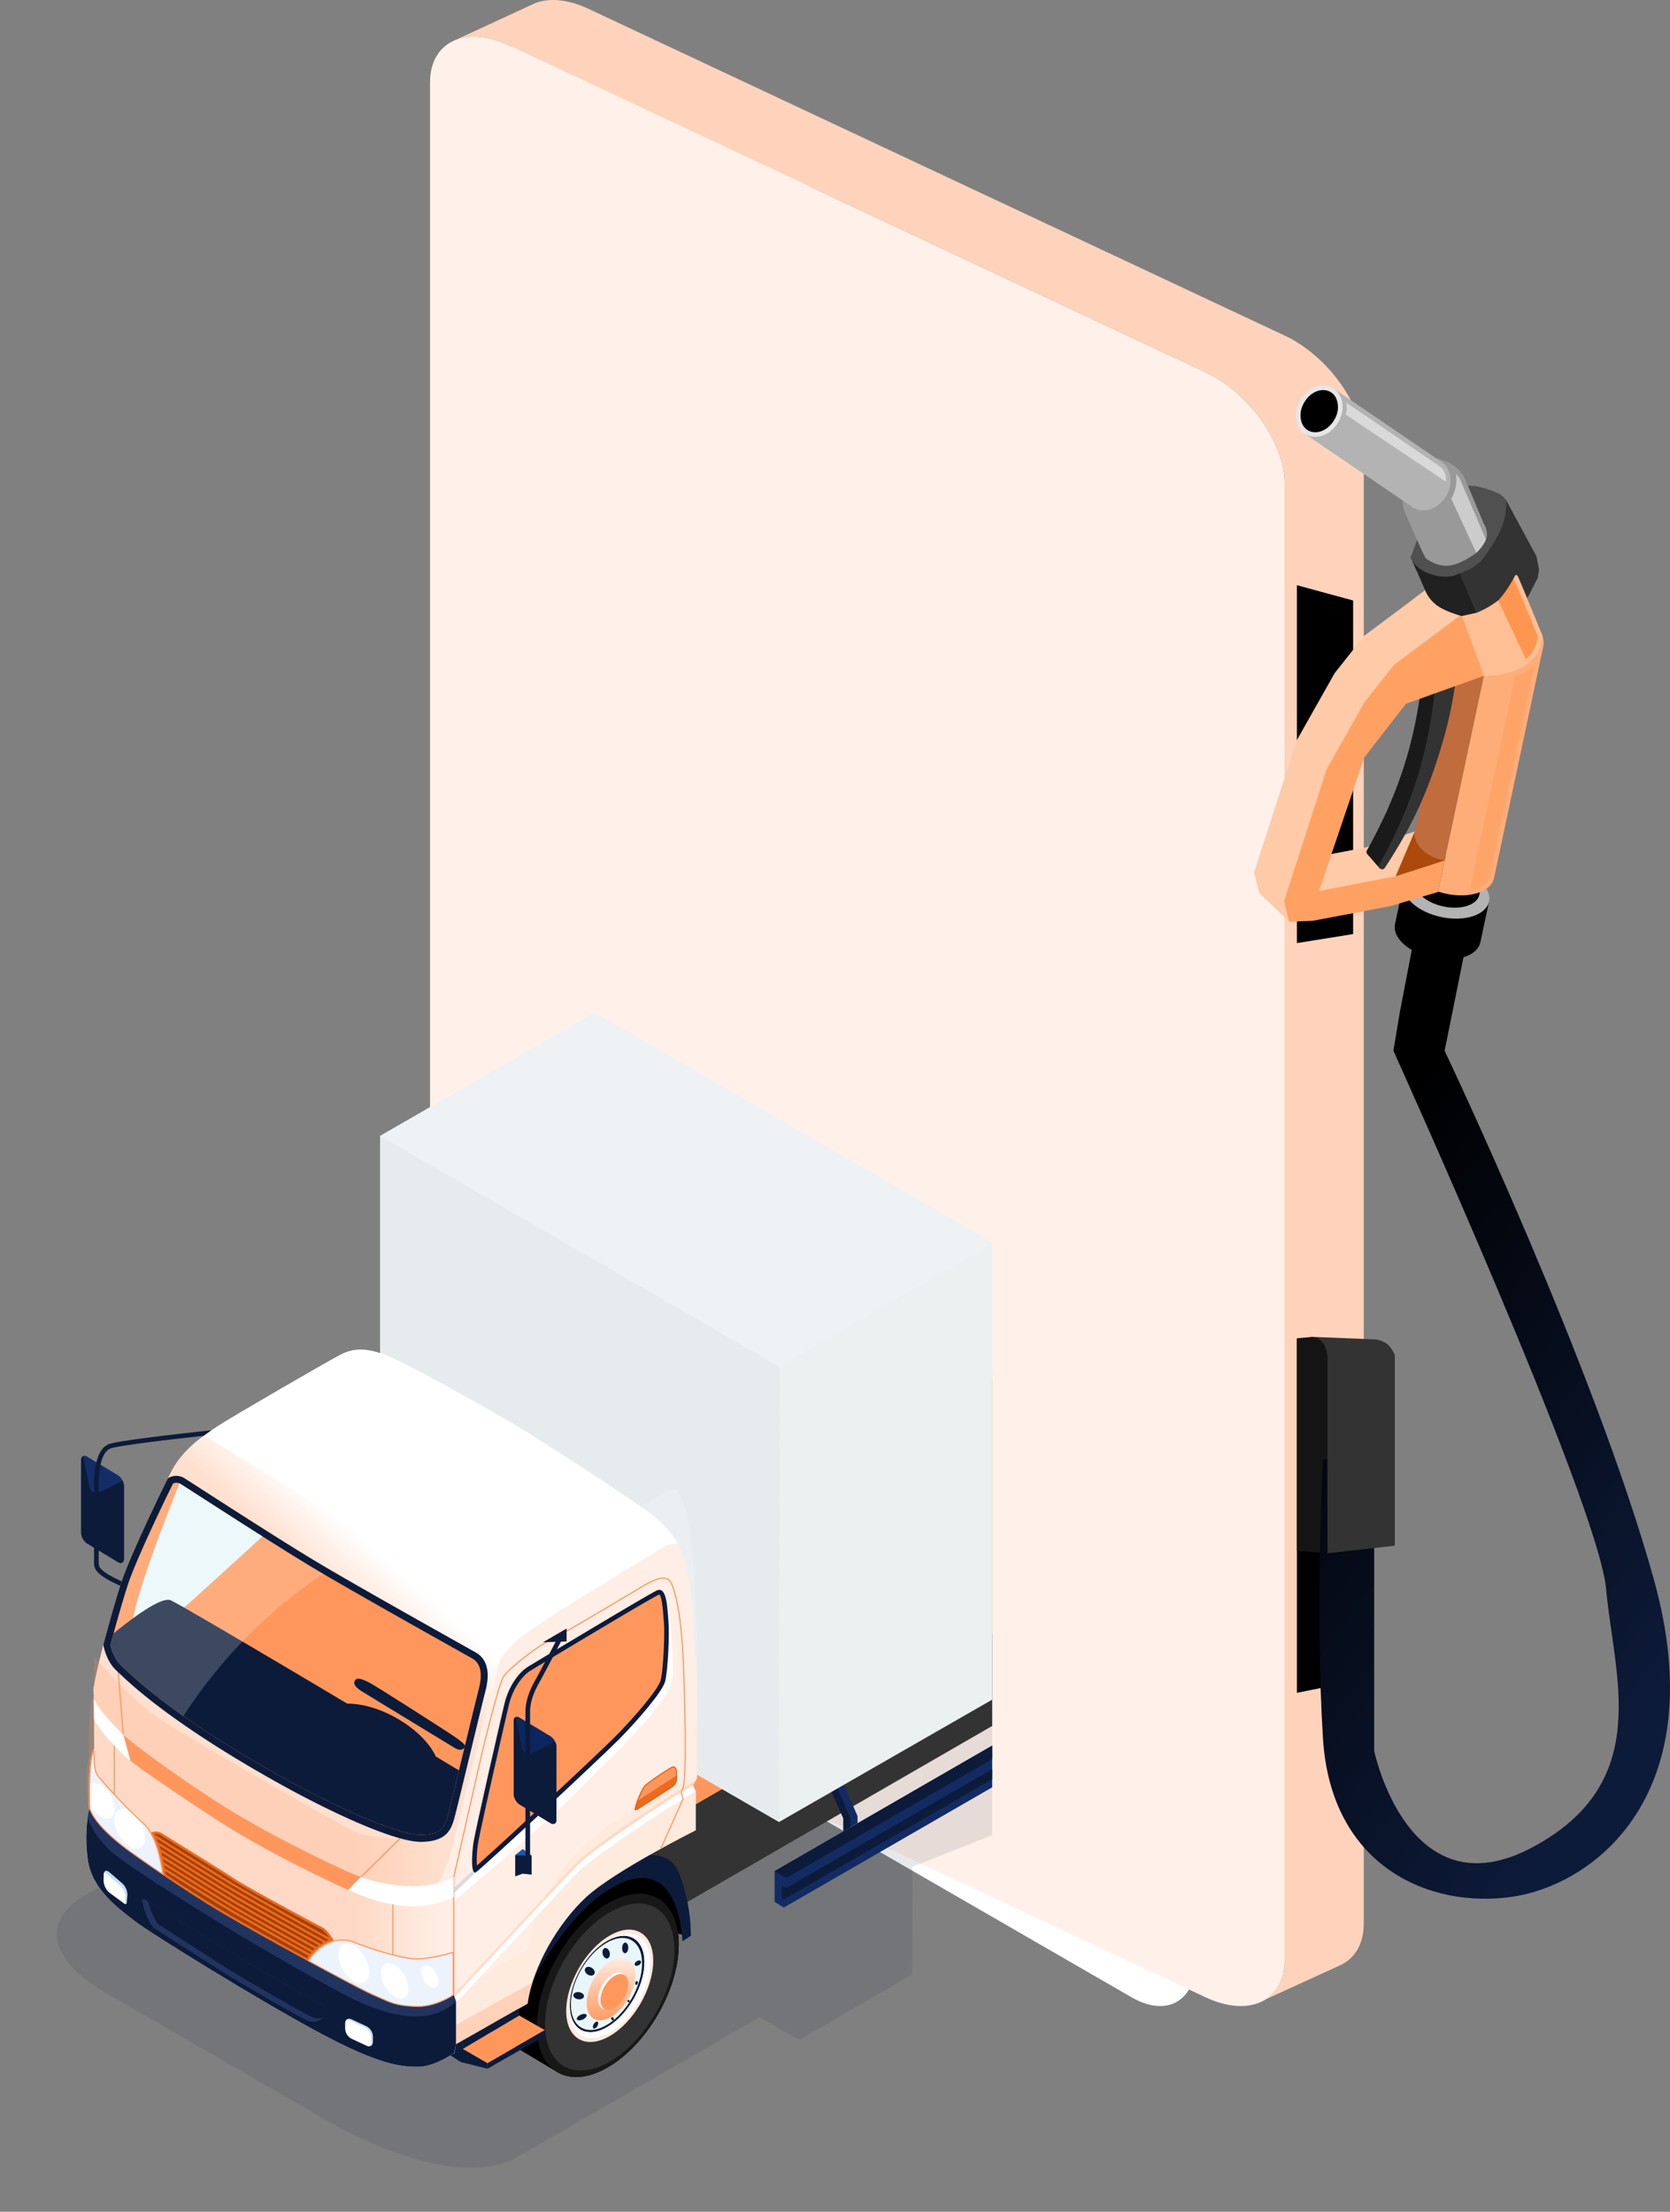 <svg xmlns="http://www.w3.org/2000/svg" xmlns:xlink="http://www.w3.org/1999/xlink" width="961.248" height="1272.942" viewBox="0 0 961.248 1272.942">
  <rect x="0" y="0" width="961.248" height="1272.942" fill="#808080" stroke="none"/>
  <defs>
    <clipPath id="clip-path">
      <path id="Path_56631" data-name="Path 56631" d="M2082.6,807.958,1741.16,879.526v619.215h571.1V940.555Z" transform="translate(-1741.16 -807.958)" fill="none"/>
    </clipPath>
    <linearGradient id="linear-gradient" x1="18.724" y1="0.792" x2="19.123" y2="0.03" gradientUnits="objectBoundingBox">
      <stop offset="0" stop-color="#fff"/>
      <stop offset="1" stop-color="#438be3"/>
    </linearGradient>
    <linearGradient id="linear-gradient-2" x1="0.898" y1="-0.16" x2="0.096" y2="1.17" xlink:href="#linear-gradient"/>
    <linearGradient id="linear-gradient-3" x1="31.126" y1="0.05" x2="31.111" y2="1.432" xlink:href="#linear-gradient"/>
    <linearGradient id="linear-gradient-4" x1="54.13" y1="0.082" x2="53.729" y2="1.661" xlink:href="#linear-gradient"/>
    <linearGradient id="linear-gradient-5" x1="18.721" y1="0.792" x2="19.119" y2="0.03" xlink:href="#linear-gradient"/>
    <linearGradient id="linear-gradient-6" x1="21.54" y1="0.004" x2="21.244" y2="1.193" gradientUnits="objectBoundingBox">
      <stop offset="0" stop-color="#fff"/>
      <stop offset="1" stop-color="#e9f6f9"/>
    </linearGradient>
    <linearGradient id="linear-gradient-7" x1="31.127" y1="0.05" x2="31.112" y2="1.432" gradientUnits="objectBoundingBox">
      <stop offset="0" stop-color="#fff"/>
      <stop offset="1" stop-color="#ff975d"/>
    </linearGradient>
    <linearGradient id="linear-gradient-8" x1="54.11" y1="0.082" x2="53.709" y2="1.661" xlink:href="#linear-gradient-7"/>
    <linearGradient id="linear-gradient-9" x1="0.58" y1="0.5" x2="0.443" y2="0.5" xlink:href="#linear-gradient-7"/>
    <linearGradient id="linear-gradient-10" x1="0.694" y1="0.284" x2="0.605" y2="0.389" xlink:href="#linear-gradient-7"/>
    <linearGradient id="linear-gradient-11" x1="0.096" y1="0.257" x2="0.5" y2="1" gradientUnits="objectBoundingBox">
      <stop offset="0"/>
      <stop offset="1" stop-color="#0d1b3a"/>
    </linearGradient>
  </defs>
  <g id="program_card" transform="translate(-3320.183 -506)">
    <path id="Path_56358" data-name="Path 56358" d="M2231.446,210.687c0-23.47,16.633-33.071,36.957-21.338l325.943,188.177c20.329,11.733,36.952,40.542,36.952,64.005l-.018,849.913c0,23.46-16.613,33.06-36.943,21.317L2268.4,1124.6c-20.335-11.734-36.96-40.538-36.96-64.013Z" transform="translate(1377.201 342.765)" fill="#fff"/>
    <path id="Path_56359" data-name="Path 56359" d="M2231.446,210.687c0-23.47,20.46-33.071,45.463-21.338l400.98,188.177c25.008,11.733,45.455,40.542,45.455,64.005l-.018,849.913c0,23.46-20.44,33.06-45.448,21.317L2276.909,1124.6c-25.014-11.734-45.466-40.538-45.466-64.013Z" transform="translate(1336.261 342.765)" fill="#fff1e9" style="mix-blend-mode: multiply;isolation: isolate"/>
    <path id="Path_56360" data-name="Path 56360" d="M2725.968,1281.771l.017-849.913c0-23.464-20.447-52.273-45.453-64.006L2279.547,179.676c-12.088-5.67-23.064-6.317-31.231-2.867v-.047l46.418-21.459c8.06-3.039,18.724-2.2,30.375,3.257l400.986,188.172c24.994,11.744,45.446,40.549,45.446,64.013l-.006,849.905c0,11.911-5.274,20.249-13.729,24.045l-42.7,19.538C2721.867,1299.948,2725.968,1292.258,2725.968,1281.771Z" transform="translate(1333.622 352.441)" fill="#ffd3bb"/>
    <g id="Group_9131" data-name="Group 9131" transform="translate(3320.183 1088.159)">
      <g id="Group_9130" data-name="Group 9130" clip-path="url(#clip-path)">
        <g id="Group_9129" data-name="Group 9129" transform="translate(32.647 -162.308)">
          <path id="Path_56497" data-name="Path 56497" d="M1814.11,1458.574l541.351-312.549,277.533,160.222-342.962,136.078-.148,62.024-65.127,37.6-22.687-13.1-141.547,81.732c-29.357,14.02-75.368-4.151-106.14-21.391l-129.439-74.746C1791.61,1494.429,1789.409,1472.84,1814.11,1458.574Z" transform="translate(-1797.489 -787.784)" fill="#0d1b3a" opacity="0.1" style="mix-blend-mode: multiply;isolation: isolate"/>
          <path id="Path_56498" data-name="Path 56498" d="M2804.306,1249.96l-438.9,253.391v-53.424l438.9-253.385Z" transform="translate(-2036.259 -809.024)" fill="#333"/>
          <path id="Path_56499" data-name="Path 56499" d="M2603.028,1060.955l-438.911,253.4,116.657,78.572,438.906-253.385Z" transform="translate(-1951.634 -752.018)" fill="#ff975d"/>
          <path id="Path_56500" data-name="Path 56500" d="M3045.293,1339.083l-3.09,8.622-43.555-24.935,8-16.957,26.57,10.748Z" transform="translate(-2302.495 -854.965)" fill="#00267e"/>
          <g id="Group_9114" data-name="Group 9114" transform="translate(618.492 449.266)">
            <path id="Path_56501" data-name="Path 56501" d="M2967.307,1325.466l-33-19.729c-7.385-4.2-17.553-3.555-28.783,2.919-22.561,13.024-40.871,44.721-40.871,70.776,0,13.114,4.639,22.3,12.121,26.538l32.992,19.708c7.389,4.188,17.549,3.533,28.756-2.942,22.572-13.018,40.867-44.705,40.867-70.764C2979.389,1338.89,2974.771,1329.708,2967.307,1325.466Z" transform="translate(-2864.652 -1303.082)" fill="#00267e"/>
            <path id="Path_56502" data-name="Path 56502" d="M3003.328,1366.278c0,26.059-18.287,57.744-40.859,70.763-11.211,6.475-21.369,7.131-28.758,2.943-7.48-4.221-12.1-13.414-12.1-26.532,0-26.055,18.295-57.732,40.859-70.762,11.23-6.484,21.4-7.129,28.785-2.92C2998.717,1344.013,3003.328,1353.195,3003.328,1366.278Z" transform="translate(-2888.601 -1317.387)" fill="#003f97"/>
            <path id="Path_56503" data-name="Path 56503" d="M3004.267,1373.393c0,23.738-16.67,52.614-37.227,64.493-20.561,11.863-37.242,2.244-37.242-21.5s16.67-52.608,37.242-64.485C2987.6,1340.024,3004.267,1349.648,3004.267,1373.393Z" transform="translate(-2892.041 -1321.468)" fill="#00267e"/>
            <path id="Path_56504" data-name="Path 56504" d="M3000.916,1390.689c0,15.972-11.211,35.375-25.018,43.352-13.838,7.988-25.035,1.513-25.035-14.453s11.2-35.363,25.035-43.346C2989.705,1368.263,3000.916,1374.734,3000.916,1390.689Z" transform="translate(-2900.9 -1332.404)" fill="#fff"/>
            <path id="Path_56505" data-name="Path 56505" d="M3000.916,1390.689c0,15.972-11.211,35.375-25.018,43.352-13.838,7.988-25.035,1.513-25.035-14.453s11.2-35.363,25.035-43.346C2989.705,1368.263,3000.916,1374.734,3000.916,1390.689Z" transform="translate(-2900.9 -1332.404)" fill="#438be3" opacity="0.2" style="mix-blend-mode: multiply;isolation: isolate"/>
            <path id="Path_56506" data-name="Path 56506" d="M2997.344,1394.243c0,13.7-9.627,30.363-21.492,37.222s-21.48,1.284-21.48-12.417,9.613-30.359,21.48-37.212S2997.344,1380.535,2997.344,1394.243Z" transform="translate(-2902.372 -1334.96)" fill="#003f97"/>
            <path id="Path_56507" data-name="Path 56507" d="M2977.12,1379.762a35.324,35.324,0,0,0-3.578,2.4c.686-.469,1.357-.906,2.055-1.306,11.867-6.842,21.492-1.3,21.492,12.408s-9.625,30.362-21.492,37.221-21.479,1.286-21.479-12.415a33.749,33.749,0,0,1,.4-5.025,37.677,37.677,0,0,0-.758,7.156c0,14.883,10.445,20.922,23.355,13.488,12.891-7.45,23.34-25.563,23.34-40.447C3000.46,1378.34,2990,1372.323,2977.12,1379.762Z" transform="translate(-2902.118 -1333.98)" fill="url(#linear-gradient)"/>
            <path id="Path_56508" data-name="Path 56508" d="M2996.446,1395.733c0,13.073-9.172,28.974-20.5,35.513s-20.508,1.237-20.508-11.847c0-13.068,9.176-28.969,20.508-35.507S2996.446,1382.656,2996.446,1395.733Z" transform="translate(-2902.822 -1335.882)" fill="url(#linear-gradient-2)"/>
            <path id="Path_56509" data-name="Path 56509" d="M2999.153,1410.492c0,8.926-6.27,19.786-14,24.263-7.734,4.455-14.006.842-14.006-8.094s6.271-19.788,14.006-24.253S2999.153,1401.559,2999.153,1410.492Z" transform="translate(-2909.427 -1344.038)" fill="url(#linear-gradient-3)"/>
            <g id="Group_9113" data-name="Group 9113" transform="translate(54.06 47.844)">
              <path id="Path_56510" data-name="Path 56510" d="M2990.961,1393.55c.387,1.652-.191,3.2-1.3,3.463s-2.32-.862-2.715-2.51.178-3.2,1.291-3.469C2989.346,1390.784,2990.566,1391.9,2990.961,1393.55Z" transform="translate(-2970.075 -1387.889)" fill="#003f97"/>
              <path id="Path_56511" data-name="Path 56511" d="M2961.271,1434.851c1.68.247,2.906,1.344,2.752,2.475s-1.648,1.844-3.328,1.609-2.91-1.334-2.752-2.468S2959.592,1434.623,2961.271,1434.851Z" transform="translate(-2957.93 -1406.309)" fill="#003f97"/>
              <path id="Path_56512" data-name="Path 56512" d="M2963.533,1456.974c1.537-.727,3.063-.7,3.406.052.34.734-.617,1.918-2.156,2.638s-3.057.694-3.408-.053S2962,1457.686,2963.533,1456.974Z" transform="translate(-2959.348 -1415.404)" fill="#003f97"/>
              <path id="Path_56513" data-name="Path 56513" d="M2977.831,1465.5c.637-1.06,1.6-1.641,2.172-1.312s.5,1.477-.135,2.543-1.6,1.652-2.166,1.314S2977.192,1466.575,2977.831,1465.5Z" transform="translate(-2966.08 -1418.624)" fill="#003f97"/>
              <path id="Path_56514" data-name="Path 56514" d="M2973.42,1410.358c1.42.938,1.988,2.542,1.3,3.581s-2.393,1.115-3.795.17c-1.418-.937-2-2.54-1.3-3.58S2972.008,1409.416,2973.42,1410.358Z" transform="translate(-2962.723 -1395.75)" fill="#003f97"/>
              <path id="Path_56515" data-name="Path 56515" d="M3009.879,1388.757c-.055,1.694-.887,3.043-1.867,3.011s-1.73-1.434-1.674-3.123.891-3.042,1.873-3.01S3009.938,1387.067,3009.879,1388.757Z" transform="translate(-2978.281 -1385.634)" fill="#003f97"/>
              <path id="Path_56516" data-name="Path 56516" d="M3021.336,1405.995c-.949.638-2.037.659-2.436.08-.385-.6.066-1.588,1.016-2.217s2.043-.66,2.438-.08C3022.75,1404.379,3022.289,1405.365,3021.336,1405.995Z" transform="translate(-2983.504 -1393.087)" fill="#003f97"/>
              <path id="Path_56517" data-name="Path 56517" d="M3019.861,1426.094c-.42-.092-.643-.656-.5-1.27s.568-1.021.979-.937.637.66.494,1.273S3020.264,1426.184,3019.861,1426.094Z" transform="translate(-2983.738 -1401.712)" fill="#003f97"/>
              <path id="Path_56518" data-name="Path 56518" d="M2996.578,1461.577a.871.871,0,0,1-.984-.676.859.859,0,0,1,.393-1.131c.381-.126.809.188.963.683A.848.848,0,0,1,2996.578,1461.577Z" transform="translate(-2973.738 -1416.792)" fill="#003f97"/>
              <path id="Path_56519" data-name="Path 56519" d="M3012.751,1443.616a.662.662,0,0,1-.9.233.67.67,0,0,1-.07-.932.609.609,0,1,1,.975.7Z" transform="translate(-2980.504 -1409.577)" fill="#003f97"/>
            </g>
            <path id="Path_56520" data-name="Path 56520" d="M2999.128,1421.194c0,5.261-3.709,11.661-8.254,14.294-4.564,2.644-8.256.5-8.256-4.765s3.691-11.661,8.256-14.293C2995.419,1413.8,2999.128,1415.936,2999.128,1421.194Z" transform="translate(-2914.249 -1350.264)" fill="#fff"/>
            <path id="Path_56521" data-name="Path 56521" d="M3000.86,1422.684c0,5.1-3.576,11.323-8.02,13.881-4.414,2.553-8.006.475-8.006-4.626,0-5.117,3.592-11.334,8.006-13.887C2997.284,1415.495,3000.86,1417.574,3000.86,1422.684Z" transform="translate(-2915.182 -1350.96)" fill="url(#linear-gradient-4)"/>
          </g>
          <path id="Path_56522" data-name="Path 56522" d="M2956.79,1286.908h.017l-40.09-24.138c-9.92-3.88-22.7-2.288-36.652,5.77-31.511,18.2-57.057,62.441-57.057,98.828h0l38.151,23.293,6.9-3.991h0c0-31.991,22.448-70.876,50.154-86.863s50.143-3.027,50.143,28.953l6.911-3.987C2975.269,1305.562,2968.153,1292.388,2956.79,1286.908Z" transform="translate(-2228.651 -836.018)" fill="#1959b1"/>
          <path id="Path_56523" data-name="Path 56523" d="M2895.737,1403.562h0c0-31.99,22.449-70.877,50.152-86.864s50.145-3.028,50.145,28.953h0l6.912-3.987h0c0-36.387-25.549-51.142-57.057-32.944s-57.055,62.434-57.055,98.822v.011Z" transform="translate(-2256.329 -852.91)" fill="#003f97"/>
          <path id="Path_56524" data-name="Path 56524" d="M2395.109,1697.816l-21.59-4.642-18.591-30.781,26.6-3.154Z" transform="translate(-2031.855 -1003.556)"/>
          <g id="Group_9116" data-name="Group 9116" transform="translate(243.322 650.314)">
            <path id="Path_56525" data-name="Path 56525" d="M2319.974,1672.355l-33-19.718c-7.384-4.2-17.557-3.565-28.786,2.92-22.563,13.02-40.864,44.713-40.864,70.767,0,13.114,4.639,22.308,12.108,26.544l33.009,19.706c7.379,4.185,17.547,3.543,28.759-2.93,22.563-13.032,40.854-44.718,40.854-70.776C2332.054,1685.784,2327.445,1676.6,2319.974,1672.355Z" transform="translate(-2217.324 -1649.977)"/>
            <path id="Path_56526" data-name="Path 56526" d="M2356,1713.175c0,26.058-18.29,57.746-40.853,70.774-11.211,6.475-21.379,7.114-28.761,2.932-7.483-4.225-12.109-13.419-12.109-26.533,0-26.05,18.289-57.74,40.86-70.764,11.228-6.476,21.4-7.12,28.782-2.923C2351.39,1690.909,2356,1700.092,2356,1713.175Z" transform="translate(-2241.268 -1664.285)" fill="#191818"/>
            <path id="Path_56527" data-name="Path 56527" d="M2356.931,1720.281c-.006,23.732-16.663,52.626-37.234,64.493s-37.237,2.249-37.237-21.5,16.674-52.612,37.237-64.486S2356.931,1696.543,2356.931,1720.281Z" transform="translate(-2244.708 -1668.36)" fill="#333"/>
            <path id="Path_56528" data-name="Path 56528" d="M2353.576,1737.588c0,15.956-11.206,35.369-25.027,43.344s-25.035,1.523-25.035-14.458c0-15.957,11.21-35.353,25.035-43.338S2353.576,1721.634,2353.576,1737.588Z" transform="translate(-2253.56 -1679.299)" fill="#fff"/>
            <path id="Path_56529" data-name="Path 56529" d="M2353.576,1737.588c0,15.956-11.206,35.369-25.027,43.344s-25.035,1.523-25.035-14.458c0-15.957,11.21-35.353,25.035-43.338S2353.576,1721.634,2353.576,1737.588Z" transform="translate(-2253.56 -1679.299)" fill="#ff975d" opacity="0.2" style="mix-blend-mode: multiply;isolation: isolate"/>
            <path id="Path_56530" data-name="Path 56530" d="M2350,1741.133c0,13.7-9.619,30.363-21.48,37.223-11.875,6.843-21.492,1.3-21.492-12.418,0-13.7,9.617-30.349,21.492-37.2S2350,1727.438,2350,1741.133Z" transform="translate(-2255.038 -1681.856)" fill="#0d1b3a"/>
            <path id="Path_56531" data-name="Path 56531" d="M2329.774,1726.647a34.322,34.322,0,0,0-3.55,2.4c.666-.453,1.347-.9,2.044-1.295,11.862-6.854,21.479-1.3,21.479,12.395s-9.617,30.365-21.479,37.225c-11.874,6.841-21.494,1.3-21.494-12.417a34.369,34.369,0,0,1,.408-5.016,38.1,38.1,0,0,0-.759,7.146c0,14.884,10.46,20.933,23.351,13.479s23.354-25.544,23.354-40.439S2342.665,1719.207,2329.774,1726.647Z" transform="translate(-2254.783 -1680.872)" fill="url(#linear-gradient-5)"/>
            <path id="Path_56532" data-name="Path 56532" d="M2349.116,1742.628c0,13.066-9.187,28.968-20.494,35.507-11.334,6.539-20.506,1.236-20.506-11.835s9.172-28.979,20.506-35.514C2339.93,1724.253,2349.116,1729.55,2349.116,1742.628Z" transform="translate(-2255.496 -1682.776)" fill="url(#linear-gradient-6)"/>
            <path id="Path_56533" data-name="Path 56533" d="M2351.834,1757.388c0,8.933-6.274,19.782-14.013,24.248s-14,.853-14-8.083,6.271-19.782,14-24.249S2351.834,1748.468,2351.834,1757.388Z" transform="translate(-2262.101 -1690.934)" fill="url(#linear-gradient-7)"/>
            <g id="Group_9115" data-name="Group 9115" transform="translate(54.065 47.845)">
              <path id="Path_56534" data-name="Path 56534" d="M2343.625,1740.449c.388,1.641-.19,3.2-1.3,3.463s-2.316-.862-2.716-2.513.193-3.187,1.3-3.455S2343.222,1738.8,2343.625,1740.449Z" transform="translate(-2322.749 -1734.789)" fill="#0d1b3a"/>
              <path id="Path_56535" data-name="Path 56535" d="M2313.944,1781.754c1.681.238,2.915,1.332,2.761,2.466s-1.66,1.849-3.337,1.609-2.9-1.337-2.745-2.465S2312.273,1781.508,2313.944,1781.754Z" transform="translate(-2310.61 -1753.206)" fill="#0d1b3a"/>
              <path id="Path_56536" data-name="Path 56536" d="M2316.2,1803.861c1.54-.718,3.071-.692,3.412.054s-.619,1.923-2.162,2.639-3.062.694-3.407-.054S2314.656,1804.581,2316.2,1803.861Z" transform="translate(-2312.021 -1762.3)" fill="#0d1b3a"/>
              <path id="Path_56537" data-name="Path 56537" d="M2330.491,1812.406c.642-1.061,1.613-1.65,2.164-1.311.571.336.51,1.465-.12,2.535s-1.609,1.648-2.173,1.308S2329.854,1813.461,2330.491,1812.406Z" transform="translate(-2318.752 -1765.522)" fill="#0d1b3a"/>
              <path id="Path_56538" data-name="Path 56538" d="M2326.083,1757.255c1.422.938,1.986,2.548,1.312,3.571-.7,1.045-2.395,1.124-3.813.182s-2-2.545-1.3-3.58S2324.676,1756.313,2326.083,1757.255Z" transform="translate(-2315.391 -1742.648)" fill="#0d1b3a"/>
              <path id="Path_56539" data-name="Path 56539" d="M2362.554,1735.652c-.065,1.694-.9,3.038-1.88,3.017s-1.729-1.428-1.67-3.128.892-3.037,1.867-3.01S2362.6,1733.964,2362.554,1735.652Z" transform="translate(-2330.955 -1732.531)" fill="#0d1b3a"/>
              <path id="Path_56540" data-name="Path 56540" d="M2374.014,1752.885c-.946.646-2.036.673-2.429.08s.063-1.589,1-2.212,2.051-.666,2.438-.069S2374.957,1752.267,2374.014,1752.885Z" transform="translate(-2336.185 -1739.983)" fill="#0d1b3a"/>
              <path id="Path_56541" data-name="Path 56541" d="M2372.52,1772.984c-.413-.091-.63-.66-.5-1.263s.577-1.028.991-.934.635.649.484,1.259C2373.366,1772.65,2372.928,1773.081,2372.52,1772.984Z" transform="translate(-2336.412 -1748.608)" fill="#0d1b3a"/>
              <path id="Path_56542" data-name="Path 56542" d="M2349.251,1808.48a.866.866,0,0,1-.98-.687.744.744,0,1,1,1.359-.448A.883.883,0,0,1,2349.251,1808.48Z" transform="translate(-2326.418 -1763.689)" fill="#0d1b3a"/>
              <path id="Path_56543" data-name="Path 56543" d="M2365.425,1790.5a.664.664,0,0,1-.907.235.675.675,0,0,1-.067-.934.667.667,0,0,1,.9-.24A.655.655,0,0,1,2365.425,1790.5Z" transform="translate(-2333.182 -1756.47)" fill="#0d1b3a"/>
            </g>
            <path id="Path_56544" data-name="Path 56544" d="M2351.792,1768.084c0,5.27-3.7,11.67-8.258,14.3s-8.258.49-8.258-4.771,3.7-11.665,8.258-14.3S2351.792,1762.817,2351.792,1768.084Z" transform="translate(-2266.914 -1697.158)" fill="#fff"/>
            <path id="Path_56545" data-name="Path 56545" d="M2353.528,1769.573a17.673,17.673,0,0,1-8.024,13.876c-4.421,2.56-8,.485-8-4.624s3.584-11.33,8-13.883C2349.941,1762.389,2353.528,1764.461,2353.528,1769.573Z" transform="translate(-2267.849 -1697.853)" fill="url(#linear-gradient-8)"/>
          </g>
          <path id="Path_56546" data-name="Path 56546" d="M2355.914,1695.269s-.823-45.479-31.929-34.838-54.841,58.8-54.841,58.8l2.975-35.848,45.928-33.367s28.125-13.156,35.794,5.613a99.91,99.91,0,0,1,6.95,36.424Z" transform="translate(-1995.789 -997.796)" fill="#0d1b3a"/>
          <g id="Group_9117" data-name="Group 9117" transform="translate(413.219 531.738)">
            <path id="Path_56547" data-name="Path 56547" d="M2562.02,1568.946l9.707,21.582v7.371l8.153-4.706v-3.945l-10.511-24.533Z" transform="translate(-2532.142 -1495.554)" fill="#122b63"/>
            <path id="Path_56548" data-name="Path 56548" d="M2721.317,1468.068v-5.735l-6.753-3.911-204.1,117.756V1593.9l5.32,3.226,204.082-117.758v-4.661l-1.176-.763v-4.35Z" transform="translate(-2510.468 -1450.865)" fill="#122b63"/>
            <path id="Path_56549" data-name="Path 56549" d="M2520.228,1593.947l-2.638-1.273v7.146l204.1-117.767v-4.35Z" transform="translate(-2513.461 -1458.972)" fill="#0d1b3a"/>
            <path id="Path_56550" data-name="Path 56550" d="M2714.564,1458.422l-204.1,117.756,6.768,3.906,204.082-117.751Z" transform="translate(-2510.468 -1450.865)" fill="#0d1b3a"/>
            <path id="Path_56551" data-name="Path 56551" d="M2722.864,1485.97l-204.087,117.75-1.187-.746,204.1-117.767Z" transform="translate(-2513.461 -1462.126)" fill="#0d1b3a"/>
            <path id="Path_56552" data-name="Path 56552" d="M2769.021,1449.632l9.709,21.572v7.358l8.159-4.706v-3.918l-10.511-24.555Z" transform="translate(-2619.172 -1445.384)" fill="#1959b1"/>
            <path id="Path_56553" data-name="Path 56553" d="M2769.021,1451.171l9.709,21.574v7.359l4.083-2.352v-5.008l-10.145-23.694Z" transform="translate(-2619.172 -1446.926)" fill="#003f97"/>
            <path id="Path_56554" data-name="Path 56554" d="M2562.02,1570.491l9.707,21.584v7.37l4.085-2.356v-5.014l-10.135-23.683Z" transform="translate(-2532.142 -1497.1)" fill="#0d1b3a"/>
          </g>
          <g id="Group_9119" data-name="Group 9119" transform="translate(186.124)">
            <g id="Group_9118" data-name="Group 9118" transform="translate(397.209 309.932)">
              <path id="Path_56555" data-name="Path 56555" d="M2803.987,1079.611l218.374,126.076v-13.351l-218.374-126.068Z" transform="translate(-2803.987 -1064.185)" fill="#003f97"/>
              <path id="Path_56556" data-name="Path 56556" d="M2807.729,1062.673l218.372,126.08-3.739,2.073-218.374-126.07Z" transform="translate(-2803.987 -1062.673)" fill="#1959b1"/>
              <path id="Path_56557" data-name="Path 56557" d="M3184.563,1293.358l-3.785,2.2V1282.2l3.785-2.19Z" transform="translate(-2962.403 -1154.05)" fill="#003f97"/>
            </g>
            <path id="Path_56558" data-name="Path 56558" d="M2797.561,1017.4l229.627,132.56v-23.145L2797.561,994.254Z" transform="translate(-2404.077 -723.976)" fill="#003f97"/>
            <path id="Path_56559" data-name="Path 56559" d="M3205.876,1210.923v23.145l-12.113,6.991v-23.146Z" transform="translate(-2570.652 -815.07)" fill="#003f97"/>
            <path id="Path_56560" data-name="Path 56560" d="M2118.632,761.784,2524.16,527.908l229.658,132.6.036,263.357-405.607,232.821-229.615-132.57Z" transform="translate(-2118.632 -527.908)" fill="#eff2f4"/>
            <path id="Path_56561" data-name="Path 56561" d="M2920.389,756.695l-405.38,234.068-.19,262.109,405.606-232.821Z" transform="translate(-2285.202 -624.098)" fill="#dfe6ea" opacity="0.2" style="mix-blend-mode: multiply;isolation: isolate"/>
            <path id="Path_56562" data-name="Path 56562" d="M2118.633,931.444v262.329l229.616,132.57.19-261.977Z" transform="translate(-2118.633 -697.568)" fill="#d1dae0" opacity="0.3" style="mix-blend-mode: multiply;isolation: isolate"/>
          </g>
          <path id="Path_56563" data-name="Path 56563" d="M2156.566,1242.111c8.213,8.211,15.718,14.5,18.875,47.343,3.129,32.849,3.836,81.6,2.962,100.986l-2.254,4.071,1.554,3.411v22.4s-46.813,23.41-63.07,38.438-30.921,40.363-33.721,61.321l-41.234,23.416-1.046,4.893s-11.006,8.036-20.966,8.036-22.192-1.226-55.916-19.222-97.154-57.134-106.939-64.646-24.808-18.523-27.071-35.464c-2.283-16.947.876-28.83.876-28.83s-1.229-29.886,2.793-34.953c0,0,0-30.228-.346-33.373s5.583-26.212,5.583-26.212,5.765-22.013,10.489-36.333c4.709-14.325,22.707-52.076,29-64.131s18-20.084,26.563-25.68,63.422-37.383,70.591-41.061,15.372-4.718,30.572,2.275,59.755,31.8,77.055,42.627S2149.4,1234.945,2156.566,1242.111Z" transform="translate(-1809.859 -786.786)" fill="#fff"/>
          <path id="Path_56564" data-name="Path 56564" d="M2176.149,1475.615l2.254-4.073c.874-19.385.167-68.136-2.962-100.984-1.659-17.213-4.51-27.136-8.024-33.86a11.69,11.69,0,0,0-7.883,1.695c-10.439,5.8-50.32,30.614-62.032,38.054s-29.494,18.418-33.013,28.969-22.314,86.523-24.812,96.739-6.22,25.344-11.606,31.223c-5.371,5.884-36.766,5.669-50.345-1.769s-96.6-54.208-112.694-66c-11.7-8.555-25.093-23.756-33.715-32.835.091,9.666.091,21.641.091,21.641-4.022,5.067-2.793,34.955-2.793,34.955s-3.159,11.882-.876,28.83c2.264,16.94,17.3,27.95,27.071,35.462s73.217,46.652,106.939,64.648,45.948,19.222,55.916,19.222,20.966-8.036,20.966-8.036l1.046-4.892,41.234-23.417c2.8-20.958,17.471-46.287,33.721-61.321s63.07-38.437,63.07-38.437v-22.4c-8.54,4.476-57.408,36.023-67.985,46.7s-70.04,75.171-70.04,75.171l-.868-3.393s60.329-65.36,70.908-76.041S2167.605,1480.1,2176.149,1475.615Zm-137.725,66.773.229-4.9,12.5-11.928s99.021-131.395,99.021-131.719,5.633-30.631,8.987-29.244,5.684,36.614,5.278,46.335-5.684,15.241-12.324,23.912-36.216,37.836-49.744,51.207S2038.425,1542.389,2038.425,1542.389Z" transform="translate(-1809.859 -867.889)" fill="#ff975d" opacity="0.2" style="mix-blend-mode: multiply;isolation: isolate"/>
          <path id="Path_56565" data-name="Path 56565" d="M2167.417,1282.968a11.706,11.706,0,0,0-7.883,1.694c-10.439,5.8-50.32,30.616-62.032,38.054s-29.494,18.417-33.013,28.97-22.314,86.521-24.812,96.739-6.22,25.344-11.606,31.221c-5.371,5.884-36.766,5.669-50.345-1.77s-96.6-54.207-112.694-65.995c-11.7-8.559-25.093-23.758-33.715-32.837.091,9.667.091,21.642.091,21.642-4.022,5.068-2.793,34.953-2.793,34.953s-3.159,11.883-.876,28.831c2.264,16.94,17.3,27.95,27.071,35.463s73.217,46.651,106.939,64.648,45.948,19.222,55.916,19.222,20.966-8.036,20.966-8.036l1.046-4.894,41.234-23.416c2.8-20.958,17.471-46.288,33.721-61.322s63.07-38.437,63.07-38.437v-22.4l-1.554-3.413,2.254-4.071c.874-19.386.167-68.135-2.962-100.985C2173.782,1299.616,2170.932,1289.692,2167.417,1282.968Z" transform="translate(-1809.859 -845.301)" opacity="0.2" fill="url(#linear-gradient-9)" style="mix-blend-mode: multiply;isolation: isolate"/>
          <path id="Path_56566" data-name="Path 56566" d="M2263.435,1618.27c-10.578,10.673-70.907,76.034-70.907,76.034v2s60.329-65.36,70.907-76.039,57.886-41.365,66.431-45.849l1.555-2.854C2322.879,1576.046,2274.011,1607.588,2263.435,1618.27Z" transform="translate(-1963.577 -966.697)" fill="#ff975d" opacity="0.2" style="mix-blend-mode: multiply;isolation: isolate"/>
          <path id="Path_56567" data-name="Path 56567" d="M2203.967,1659.239l-12.051,11.11.194,2.8,12.5-11.927Z" transform="translate(-1963.32 -1003.556)" fill="#438be3" opacity="0.2" style="mix-blend-mode: multiply;isolation: isolate"/>
          <path id="Path_56568" data-name="Path 56568" d="M2237.088,1772.271l-45.226,25.021,1.251,10.5,41.234-23.416A75.249,75.249,0,0,1,2237.088,1772.271Z" transform="translate(-1963.297 -1051.079)" fill="#ff975d" opacity="0.3" style="mix-blend-mode: multiply;isolation: isolate"/>
          <path id="Path_56569" data-name="Path 56569" d="M1897.746,1228.882c-6.895,5.078-14.13,11.622-18.609,20.217-6.295,12.055-24.295,49.8-29,64.13-4.725,14.319-10.487,36.333-10.487,36.333s-5.939,23.065-5.587,26.214c.123,1.167.212,6.044.257,11.729,8.621,9.081,22.021,24.279,33.715,32.836,16.1,11.79,99.121,58.547,112.694,66s44.973,7.651,50.345,1.768,9.11-21.012,11.606-31.222,21.3-86.193,24.813-96.739c1.959-5.894,8.38-11.91,15.694-17.377Z" transform="translate(-1812.857 -822.621)" opacity="0.3" fill="url(#linear-gradient-10)" style="mix-blend-mode: multiply;isolation: isolate"/>
          <g id="Group_9120" data-name="Group 9120" transform="translate(228.23 488.078)">
            <path id="Path_56570" data-name="Path 56570" d="M2191.957,1610.47h-.674v-68.027c0-.073,13.146-57.9,15.514-68.28,1.906-8.346,10.341-42.583,13.1-47.119,2.693-4.418,18.6-17.044,26.2-20.79,6.193-3.059,24.921-14.142,37.313-21.485,3.1-1.834,5.775-3.423,7.7-4.562,1.378-.788,2.8-1.663,4.23-2.541,6.92-4.249,14.076-8.655,18.525-7.4a4.835,4.835,0,0,1,3.058,2.617c3.666,7.219,6.357,24.732,7.2,46.846.861,22.538,1.822,62.809-.006,70.776l-1.179,3.273.981,3.67-12.813,28.8-.6-.261,12.71-28.591-.975-3.644,1.228-3.442c1.8-7.845.85-48.048-.017-70.556-.823-21.7-3.552-39.537-7.125-46.566a4.116,4.116,0,0,0-2.63-2.276c-4.17-1.173-11.515,3.342-18,7.317-1.449.883-2.867,1.76-4.234,2.567-1.925,1.125-4.605,2.708-7.72,4.551-12.4,7.338-31.141,18.441-37.357,21.515-7.522,3.708-23.264,16.183-25.91,20.527-2.587,4.222-10.779,37.069-13.022,46.923-2.374,10.376-15.511,68.211-15.511,68.211Z" transform="translate(-2191.283 -1370.05)" fill="#ff975d"/>
          </g>
          <g id="Group_9121" data-name="Group 9121" transform="translate(193.167 674.499)">
            <rect id="Rectangle_3370" data-name="Rectangle 3370" width="0.669" height="32.571" fill="#ff975d"/>
          </g>
          <g id="Group_9122" data-name="Group 9122" transform="translate(32.796 582.497)">
            <rect id="Rectangle_3371" data-name="Rectangle 3371" width="0.67" height="33.504" fill="#ff975d"/>
          </g>
          <g id="Group_9123" data-name="Group 9123" transform="translate(173.216 635.942)">
            <path id="Path_56571" data-name="Path 56571" d="M2096.826,1651.518l-.467-.481,26.235-25.856.479.475Z" transform="translate(-2096.359 -1625.18)" fill="#ff975d"/>
          </g>
          <g id="Group_9124" data-name="Group 9124" transform="translate(34.554 536.114)">
            <path id="Path_56572" data-name="Path 56572" d="M1860.519,1495.31l-3.41-42.329.669-.048,3.41,42.322Z" transform="translate(-1857.108 -1452.933)" fill="#ff975d"/>
          </g>
          <path id="Path_56573" data-name="Path 56573" d="M2258.234,1819.405l-32.941,19.03v3.233l32.941-18.809Z" transform="translate(-1977.352 -1070.896)" fill="#0d1b3a"/>
          <path id="Path_56574" data-name="Path 56574" d="M2233.035,1797.889V1802l-32.379,19.238-.417-4.717Z" transform="translate(-1966.819 -1061.85)" fill="#0d1b3a"/>
          <path id="Path_56575" data-name="Path 56575" d="M2209.812,1842.905l-14.1-8.155-.419-4.715-3.6,2.046-.8,5.066-2.418,1.266,5.986,3.861,15.355,3.864Z" transform="translate(-1961.871 -1075.366)" fill="#0d1b3a"/>
          <path id="Path_56576" data-name="Path 56576" d="M2248,1813.341l-14.668-8.362-32.376,19.237,14.1,8.154Z" transform="translate(-1967.122 -1064.831)" fill="#ff975d"/>
          <path id="Path_56577" data-name="Path 56577" d="M1992.434,1604.742c-11.164-5.016-47.8-22.372-75.676-40.432s-46.5-32.55-50.252-35.683c-.649-.556-1.688-1.466-2.915-2.624l4.094,15.088h0c5.668,4.386,24.078,17.4,49.765,34.047,27.871,18.066,63.82,34.992,74.984,40.015.229.1.478.215.713.315l7.171-7.562C1997.6,1606.948,1994.97,1605.888,1992.434,1604.742Z" transform="translate(-1825.28 -947.54)" fill="#ff975d"/>
          <path id="Path_56578" data-name="Path 56578" d="M1849.627,1358.787c.245-.757.483-1.5.724-2.222.032-.106.073-.229.1-.336-12.153-5.6-13.211-8.042-13.211-10.577v-13.7h-2.676v13.7C1834.567,1349.877,1836.854,1352.963,1849.627,1358.787Z" transform="translate(-1813.079 -865.956)" fill="#0d1b3a"/>
          <path id="Path_56579" data-name="Path 56579" d="M1846.4,1308.389c0,2.207-1.549,3.082-3.436,1.936l-17.761-10.718a7.9,7.9,0,0,1-3.427-6.08v-41.956c0-2.206,1.541-3.074,3.427-1.934l17.761,10.716a7.907,7.907,0,0,1,3.436,6.076Z" transform="translate(-1807.699 -831.135)" fill="#132d67"/>
          <path id="Path_56580" data-name="Path 56580" d="M1830.729,1270.375c-2.58,0-3.071-.884-3.7-1.827-.514-.772-3.128-14.271-4.061-19.162a2.264,2.264,0,0,0-1.194,2.292v41.954a7.9,7.9,0,0,0,3.427,6.081l17.761,10.718c1.887,1.146,3.436.27,3.436-1.936v-41.961a7,7,0,0,0-.791-3C1841.091,1265.964,1832.592,1270.375,1830.729,1270.375Z" transform="translate(-1807.699 -831.241)" fill="#0d1b3a"/>
          <path id="Path_56581" data-name="Path 56581" d="M1836.063,1260.919h.115a1.332,1.332,0,0,0,1.211-1.442c-.535-6.417-.246-23.476,7.348-25.437,7.563-1.955,37.8-5.4,52.906-7.044,1.515-1.134,3.013-2.19,4.465-3.182-12.273,1.316-49.272,5.377-58.034,7.643-11.306,2.914-9.437,27.214-9.336,28.244A1.322,1.322,0,0,0,1836.063,1260.919Z" transform="translate(-1813.076 -820.49)" fill="#0d1b3a"/>
          <path id="Path_56582" data-name="Path 56582" d="M2373.655,1582.209c2.3-1.494,17.387-11.073,19.671-12.727a6.025,6.025,0,0,0,2.619-5.456c-.084-1.663.553-8.3-3.714-5.932a143.129,143.129,0,0,0-14.78,10.12c-2.06,1.737-6.223,12.438-6.016,13.994C2371.513,1582.753,2371.939,1583.311,2373.655,1582.209Z" transform="translate(-2038.793 -960.82)" fill="#e36410"/>
          <path id="Path_56583" data-name="Path 56583" d="M2372.522,1582.66c-.141-1.343,3.954-11.877,5.808-13.444a141.731,141.731,0,0,1,14.679-10.05,2.72,2.72,0,0,1,1.277-.428.861.861,0,0,1,.618.258c.835.836.824,3.341.824,4.694,0,.335,0,.634.011.852a5.33,5.33,0,0,1-2.339,4.876c-1.815,1.312-11.988,7.813-16.886,10.94l-2.765,1.771a2.574,2.574,0,0,1-1.2.531Z" transform="translate(-2039.25 -961.302)" fill="#ec691f"/>
          <path id="Path_56584" data-name="Path 56584" d="M2396.017,1559a.858.858,0,0,0-.616-.258,2.713,2.713,0,0,0-1.278.428,141.97,141.97,0,0,0-14.68,10.05c-1.1.923-2.956,4.962-4.276,8.394l21.676-14.128C2396.842,1562.107,2396.815,1559.8,2396.017,1559Z" transform="translate(-2040.362 -961.302)" fill="#ff975d"/>
          <path id="Path_56585" data-name="Path 56585" d="M2242.293,1426.435c-5.387,3.266-11.277,11.276-13.723,21.571s-16.841,73.237-17.828,80.1-1.469,18.306,1.466,16.67c2.951-1.629,72.751-66.688,82.717-76.829s24.521-26.8,26.157-32.853c1.641-6.038,2.611-27.621,1.961-34.489s-.649-20.746-6.706-17.98C2310.3,1385.417,2242.293,1426.435,2242.293,1426.435Z" transform="translate(-1970.915 -887.109)" fill="#0d1b3a"/>
          <path id="Path_56586" data-name="Path 56586" d="M2214.682,1542.869a62.82,62.82,0,0,1,.643-12.433c.929-6.506,15.008-68.243,17.769-79.855,2.371-9.956,7.99-17.164,12.521-19.91,23.47-14.17,69.1-41.513,73.781-43.661a.86.86,0,0,1,.295-.106c1.548,1.22,2.151,9.517,2.381,12.667.082,1.172.156,2.28.255,3.246.644,6.767-.378,27.951-1.883,33.53-1.336,4.93-14.263,20.282-25.482,31.687C2284.926,1478.245,2226.483,1532.627,2214.682,1542.869Z" transform="translate(-1972.854 -889.059)" fill="#ff975d"/>
          <path id="Path_56587" data-name="Path 56587" d="M2094.3,1667.318l-7.169,7.563c10.989,4.893,23.548,9.337,37.392,9.337,14.152,0,23.307-5.271,23.307-5.271v-11.521s-9.154,5.261-23.307,5.261A89.739,89.739,0,0,1,2094.3,1667.318Z" transform="translate(-1919.264 -1006.953)" fill="#fff"/>
          <path id="Path_56588" data-name="Path 56588" d="M1851.3,1511.088c-4.878-4.555-13.191-13.151-16.948-20.56.065,3.171.106,7.458.125,11.758,4.786,9.249,16.493,20.243,19.739,22.944.3.247.7.562,1.178.945Z" transform="translate(-1812.987 -932.626)" fill="#fff"/>
          <path id="Path_56589" data-name="Path 56589" d="M1898.42,1647.591c10.428,7.044,22.9,15.172,34.1,21.811,11.03,6.533,30.817,17.61,48.844,27.451,4.391-7,9.871-10.457,15-11.782-1.443-2.958-4.466-6.722-6.706-7.791-2.991-1.418-42.691-22.755-50.426-27.877-7.75-5.127-37.08-23.2-41.666-26.043a6.253,6.253,0,0,0-6.229-.457C1896.064,1631.213,1897.885,1643.139,1898.42,1647.591Z" transform="translate(-1836.946 -988.019)" fill="#ec691f"/>
          <g id="Group_9125" data-name="Group 9125" transform="translate(56.335 635.596)">
            <path id="Path_56590" data-name="Path 56590" d="M1943.843,1669.289c-9.365-5.562-33.947-20.99-42.374-26.3.172.624.328,1.247.486,1.876,6.419,4.044,32.952,20.734,42.666,26.491,9.742,5.787,35.162,19.982,46.172,26.106.4-.33.808-.655,1.2-.948C1981.142,1690.463,1954.095,1675.364,1943.843,1669.289Z" transform="translate(-1897.541 -1632.323)" fill="#a44100"/>
            <path id="Path_56591" data-name="Path 56591" d="M1990.41,1701.114c-11.223-6.252-36.159-20.183-45.806-25.9-9.226-5.468-33.587-20.778-41.547-25.786.151.633.265,1.256.4,1.859,7.621,4.8,32.5,20.447,41.836,25.983,9.159,5.432,32.16,18.29,44.031,24.916C1989.683,1701.8,1990.045,1701.455,1990.41,1701.114Z" transform="translate(-1898.209 -1635.029)" fill="#a44100"/>
            <path id="Path_56592" data-name="Path 56592" d="M1988.157,1706.764c.257-.314.51-.618.766-.91-11.954-6.674-34.674-19.383-43.783-24.781-8.957-5.313-32.163-19.889-40.812-25.329.108.576.2,1.141.287,1.674,9.886,6.2,30.307,19.013,38.562,23.905C1952.586,1686.9,1976.594,1700.322,1988.157,1706.764Z" transform="translate(-1898.743 -1637.684)" fill="#a44100"/>
            <path id="Path_56593" data-name="Path 56593" d="M1941.58,1657.023c-9.8-5.812-35.118-21.709-44.815-27.8.3.681.58,1.385.84,2.078,7.6,4.784,34.734,21.844,44.815,27.829,11.2,6.628,41.915,23.756,51.6,29.153.563-.268,1.1-.493,1.614-.71C1986.084,1682.246,1953.42,1664.043,1941.58,1657.023Z" transform="translate(-1895.563 -1626.532)" fill="#a44100"/>
            <path id="Path_56594" data-name="Path 56594" d="M1942.9,1684.951c-7.993-4.737-27.4-16.9-37.6-23.3.091.625.165,1.215.239,1.728,8.8,5.942,21.6,14.361,33.521,21.427,10.19,6.033,28.824,16.516,47.723,26.838.315-.465.626-.9.946-1.322C1976.105,1703.833,1952.287,1690.51,1942.9,1684.951Z" transform="translate(-1899.154 -1640.167)" fill="#a44100"/>
            <path id="Path_56595" data-name="Path 56595" d="M1942.867,1663.247c-9.552-5.656-34.288-21.21-43.418-26.95.214.646.43,1.3.618,1.946,6.9,4.349,33.729,21.23,43.605,27.087,10.423,6.165,38.241,21.689,48.7,27.521.46-.3.92-.593,1.374-.849C1983.3,1686.176,1953.812,1669.736,1942.867,1663.247Z" transform="translate(-1896.692 -1629.508)" fill="#a44100"/>
            <path id="Path_56596" data-name="Path 56596" d="M1941.391,1653.935c11.75,6.959,44.09,24.989,53.86,30.425-1.488-2.234-3.418-4.259-4.752-4.9-2.923-1.394-42.807-22.818-50.6-27.985-6.592-4.357-28.718-18.031-38.167-23.865l-3.46-2.143a5.367,5.367,0,0,0-2.825-.88,4.565,4.565,0,0,0-.758.068c.058.132.124.266.2.406C1902.813,1630.044,1930.924,1647.737,1941.391,1653.935Z" transform="translate(-1894.691 -1624.583)" fill="#a44100"/>
          </g>
          <path id="Path_56597" data-name="Path 56597" d="M2084.156,1761.575c10.589,4.658,12.572,6.166,24.438,6.75s22.223-6.75,22.223-6.75v-25.137s-13.366,4.018-21.9,3.888c-8.521-.119-28.965-6.771-35.25-9.526-6.262-2.771-18.627-2.25-27,11.112C2063.622,1751.157,2079.032,1759.319,2084.156,1761.575Z" transform="translate(-1902.253 -1033.077)" fill="#ff975d"/>
          <path id="Path_56598" data-name="Path 56598" d="M1851.511,1598.354c3.6,2.665,11.416,8.179,20.932,14.607-.685-5.664-3.428-23.446-11.595-30.456-9.792-8.414-23.591-24.215-25.974-27.1s-1.841-11.154-2.358-15.492c-4.022,5.067-2.793,34.954-2.793,34.954C1832.825,1583.387,1843.936,1592.766,1851.511,1598.354Z" transform="translate(-1810.968 -953.39)" fill="#ff975d"/>
          <path id="Path_56599" data-name="Path 56599" d="M2016.2,1714c-11.865-.587-13.851-2.093-24.437-6.752s-64.924-34.436-86.333-47.113-47.466-30.84-55.029-36.42-18.684-14.968-21.787-23.483c0,0-3.159,11.883-.876,28.83,2.264,16.941,17.3,27.95,27.071,35.465s73.217,46.65,106.939,64.646,45.948,19.223,55.916,19.223,20.966-8.036,20.966-8.036l1.046-4.9v-24.605l-1.253-3.609S2028.071,1714.577,2016.2,1714Z" transform="translate(-1809.859 -978.746)" fill="#0d1b3a"/>
          <path id="Path_56600" data-name="Path 56600" d="M2016.746,1714c-11.867-.587-13.851-2.093-24.437-6.752s-64.923-34.436-86.333-47.113-47.467-30.84-55.028-36.42-18.685-14.968-21.788-23.483a46.994,46.994,0,0,0-.952,5.146,52.729,52.729,0,0,0,14.937,20.31c11.182,9.075,44.45,29.671,63.646,41.535s53.4,31.292,69.109,39.568c15.719,8.248,30.72,13.136,43.521,12.566a32.832,32.832,0,0,0,20.341-8.042l.462-.458-1.252-3.609S2028.614,1714.577,2016.746,1714Z" transform="translate(-1810.404 -978.746)" fill="#213460"/>
          <g id="Group_9126" data-name="Group 9126" transform="translate(26.834 429.542)">
            <path id="Path_56601" data-name="Path 56601" d="M2058.1,1370.666c-7.517-4.236-68.494-38.251-92.682-52.793s-67.354-42.665-74.875-47.4a8.874,8.874,0,0,0-9.6-.006c-7.561,15.082-22.492,46.789-26.721,59.654-4.489,13.615-9.913,34.168-10.439,36.162.971,5.166,3.422,10.972,7.371,14.682,5.389,5.062,22.887,22.888,69.948,51.33,47.09,28.435,89.749,47.406,105.273,47.406s17.822-7.684,19.62-14.223,14.224-58.848,17.814-72.906S2062.2,1372.989,2058.1,1370.666Z" transform="translate(-1843.789 -1269.05)" fill="#0d1b3a"/>
            <path id="Path_56602" data-name="Path 56602" d="M2029.365,1478.6c-12.76,0-52.3-16.088-103.19-46.831-43.676-26.385-61.4-43.294-68.067-49.657l-1.221-1.162c-2.744-2.581-4.96-6.883-6.006-11.634,1.143-4.316,6.066-22.691,10.126-35.043,4.137-12.539,18.551-43.129,25.9-57.9a5.183,5.183,0,0,1,1.961-.41,4.718,4.718,0,0,1,2.535.8c1.789,1.131,5.621,3.591,10.737,6.886,15.981,10.295,45.747,29.463,64.191,40.559,20.71,12.449,68.382,39.175,86.331,49.234,3.105,1.744,5.354,3,6.449,3.625,4.8,2.706,6.074,8.558,3.81,17.419-1.766,6.892-5.6,22.831-9.333,38.242-3.892,16.1-7.565,31.309-8.471,34.587C2043.461,1473.377,2042.027,1478.6,2029.365,1478.6Z" transform="translate(-1846.771 -1271.959)" fill="#ff975d"/>
            <path id="Path_56603" data-name="Path 56603" d="M1911.469,1283.916c-5.116-3.295-8.948-5.756-10.737-6.886a5.4,5.4,0,0,0-.837-.437c-5.4,13.509-30.96,78.4-26.245,83.064,5.262,5.222,20.3-4.62,26.032-9.181,4.7-3.747,36.712-33.057,47.982-43.395C1934.22,1298.576,1920.6,1289.8,1911.469,1283.916Z" transform="translate(-1856.101 -1272.221)" fill="#e9f6f9"/>
            <path id="Path_56604" data-name="Path 56604" d="M1885.524,1392.408c-5.455-2.346-23.02,11.007-32.83,19.029-.839,3.079-1.484,5.472-1.813,6.72,1.046,4.748,3.262,9.053,6.006,11.634l1.221,1.161c6.663,6.362,24.392,23.273,68.067,49.656,50.888,30.743,90.431,46.832,103.19,46.832,12.662,0,14.1-5.223,15.752-11.281.734-2.677,3.317-13.275,6.353-25.827C2016.541,1469.242,1892.549,1395.412,1885.524,1392.408Z" transform="translate(-1846.771 -1320.8)" fill="#0d1b3a"/>
            <path id="Path_56605" data-name="Path 56605" d="M2065.223,1495.271s-28.039,27.759-26.384,30.782,31.149,25.013,35.556,24.634,42.749-24.982,42.749-24.982-4.324-11.34-21.476-21.477S2065.223,1495.271,2065.223,1495.271Z" transform="translate(-1925.764 -1364.143)" fill="#0d1b3a"/>
            <path id="Path_56606" data-name="Path 56606" d="M2101.6,1472.717c-3.081-1.53-6.383-3.006-7.751-1.755s-1.754,3.5,3,6.509,51.438,31.291,53.817,32.794,4.376,1.5,5.751,0-1.809-3.565-4.687-5.7S2105.258,1474.518,2101.6,1472.717Z" transform="translate(-1948.54 -1353.743)" fill="#0d1b3a"/>
            <path id="Path_56607" data-name="Path 56607" d="M1973.339,1328.374c-2.569-1.509-4.925-2.9-7.008-4.162-18.444-11.1-48.21-30.264-64.191-40.559-5.116-3.3-8.948-5.755-10.737-6.886a4.718,4.718,0,0,0-2.535-.8,5.183,5.183,0,0,0-1.961.41c-7.349,14.767-21.763,45.356-25.9,57.9-4.06,12.353-8.983,30.727-10.126,35.043,1.046,4.751,3.262,9.053,6.006,11.634l1.221,1.162c4.621,4.408,14.563,13.893,34.755,28.073C1908.317,1386.354,1934.207,1354.306,1973.339,1328.374Z" transform="translate(-1846.771 -1271.959)" fill="#fff" opacity="0.2"/>
          </g>
          <path id="Path_56608" data-name="Path 56608" d="M1883.162,1693.665c-.594-2.732-2.561-6.4,2.988-2.7s35.747,21.93,47.272,29.038,44.855,26.484,49.71,28.755c4.825,2.286,6.406,3.428,4.825,6.555s-5.4,6.263-11.106,3.7-40.012-22.492-49.264-28.334-35.884-23.065-38.156-24.491S1884,1697.51,1883.162,1693.665Z" transform="translate(-1833.163 -1016.237)" fill="#213460"/>
          <path id="Path_56609" data-name="Path 56609" d="M1985.641,1749.729c-4.854-2.27-38.177-21.636-49.71-28.756s-41.717-25.339-47.271-29.038a3.14,3.14,0,0,0-.354-.229c.1.347.193.7.264,1.039.836,3.841,3.989,11.109,6.263,12.529s28.906,18.655,38.167,24.492,43.57,25.766,49.264,28.335a8.578,8.578,0,0,0,6.565.5,9.278,9.278,0,0,0,1.64-2.317C1992.048,1753.155,1990.468,1752.015,1985.641,1749.729Z" transform="translate(-1835.671 -1017.208)" fill="#0d1b3a"/>
          <path id="Path_56610" data-name="Path 56610" d="M2097.536,1822.893l-8.7-4.05a6.912,6.912,0,0,1-3.635-5.707v-3.123a2.924,2.924,0,0,1,.5-1.716,2.376,2.376,0,0,0-1.722,2.579V1814a6.905,6.905,0,0,0,3.632,5.7l8.7,4.044a2.337,2.337,0,0,0,3.14-.581A2.942,2.942,0,0,1,2097.536,1822.893Z" transform="translate(-1917.938 -1066.225)" fill="#1959b1"/>
          <path id="Path_56611" data-name="Path 56611" d="M1856.872,1679.625l-8.109-5.975a9.941,9.941,0,0,1-3.067-6.862l.065-3.229a2.392,2.392,0,0,1,.761-1.961c-1.347-.677-2.39.059-2.424,1.961l-.084,3.229a10.079,10.079,0,0,0,3.074,6.862l8.121,5.975c1.188,1.024,1.764,1.071,2.028.287C1857.12,1679.822,1857.008,1679.737,1856.872,1679.625Z" transform="translate(-1817.049 -1004.444)" fill="#1959b1"/>
          <path id="Path_56612" data-name="Path 56612" d="M2099.928,1821.4c0,2.19-1.623,3.233-3.617,2.3l-8.7-4.045a6.9,6.9,0,0,1-3.632-5.7v-3.122c0-2.2,1.638-3.245,3.632-2.309l8.7,4.051a6.888,6.888,0,0,1,3.617,5.7Z" transform="translate(-1917.938 -1066.173)" fill="#fff"/>
          <path id="Path_56613" data-name="Path 56613" d="M1857.435,1678.3c-.04,2.272-.491,2.815-2.226,1.311l-8.121-5.974a10.079,10.079,0,0,1-3.074-6.862l.084-3.229c.052-2.281,1.507-2.92,3.245-1.422l7.554,6.522a9.2,9.2,0,0,1,2.81,6.618Z" transform="translate(-1817.049 -1004.428)" fill="#fff"/>
          <path id="Path_56614" data-name="Path 56614" d="M2096.8,1812.567l-8.7-4.049a2.441,2.441,0,0,0-2.959.321,2.918,2.918,0,0,1,1.919.277l8.688,4.05a6.85,6.85,0,0,1,3.632,5.7v3.119a2.844,2.844,0,0,1-.674,1.981,2.363,2.363,0,0,0,1.713-2.567v-3.134A6.9,6.9,0,0,0,2096.8,1812.567Z" transform="translate(-1918.426 -1066.176)" fill="#438be3" opacity="0.3" style="mix-blend-mode: multiply;isolation: isolate"/>
          <path id="Path_56615" data-name="Path 56615" d="M1855.062,1668.647l-7.556-6.522c-1.46-1.247-2.7-.985-3.106.448a2.65,2.65,0,0,1,1.847.794l7.554,6.525a9.18,9.18,0,0,1,2.819,6.62l-.268,3.032c-.007.269-.015.523-.039.736.958.5,1.252-.2,1.285-1.978l.271-3.038A9.2,9.2,0,0,0,1855.062,1668.647Z" transform="translate(-1817.212 -1004.434)" fill="#438be3" opacity="0.3" style="mix-blend-mode: multiply;isolation: isolate"/>
          <path id="Path_56616" data-name="Path 56616" d="M2110.633,1768.176c-.435,0-.878-.006-1.316-.026-10.353-.511-12.982-1.685-20.782-5.184-1.038-.464-2.166-.966-3.413-1.521-4.613-2.024-18.355-9.219-36.807-19.285,6.559-10.034,14.807-11.542,19.181-11.542a16.82,16.82,0,0,1,6.6,1.273c6.332,2.792,26.827,9.47,35.5,9.6h.421c7.362,0,17.768-2.8,20.833-3.676v23.905c-1.655,1.081-10.321,6.458-20.211,6.458Z" transform="translate(-1902.944 -1033.568)" fill="#fff"/>
          <path id="Path_56617" data-name="Path 56617" d="M1872.066,1613.449c-8.757-5.942-16.13-11.149-19.686-13.767-6.669-4.929-18.315-14.469-21.527-23.086-.283-7.326-.447-25.323,1.661-32.239.039.585.061,1.183.083,1.806.181,4.354.386,9.283,2.241,11.533,3.014,3.649,16.632,19.083,26.048,27.177C1868.283,1591.225,1871.166,1606.883,1872.066,1613.449Z" transform="translate(-1811.448 -955.256)" fill="#fff"/>
          <path id="Path_56618" data-name="Path 56618" d="M2110.633,1768.176c-.435,0-.878-.006-1.316-.026-10.353-.511-12.982-1.685-20.782-5.184-1.038-.464-2.166-.966-3.413-1.521-4.613-2.024-18.355-9.219-36.807-19.285,6.559-10.034,14.807-11.542,19.181-11.542a16.82,16.82,0,0,1,6.6,1.273c6.332,2.792,26.827,9.47,35.5,9.6h.421c7.362,0,17.768-2.8,20.833-3.676v23.905c-1.655,1.081-10.321,6.458-20.211,6.458Z" transform="translate(-1902.944 -1033.568)" fill="#438be3" opacity="0.1" style="mix-blend-mode: multiply;isolation: isolate"/>
          <path id="Path_56619" data-name="Path 56619" d="M1872.066,1613.449c-8.757-5.942-16.13-11.149-19.686-13.767-6.669-4.929-18.315-14.469-21.527-23.086-.283-7.326-.447-25.323,1.661-32.239.039.585.061,1.183.083,1.806.181,4.354.386,9.283,2.241,11.533,3.014,3.649,16.632,19.083,26.048,27.177C1868.283,1591.225,1871.166,1606.883,1872.066,1613.449Z" transform="translate(-1811.448 -955.256)" fill="#438be3" opacity="0.1" style="mix-blend-mode: multiply;isolation: isolate"/>
          <path id="Path_56620" data-name="Path 56620" d="M2094.873,1750.021c0,5.652-3.967,7.955-8.882,5.109-4.9-2.825-8.879-9.7-8.879-15.369s3.979-7.967,8.879-5.133S2094.873,1744.355,2094.873,1750.021Z" transform="translate(-1915.053 -1034.744)" fill="#fff"/>
          <path id="Path_56621" data-name="Path 56621" d="M2135.3,1767.779c0,5.03-3.524,7.078-7.893,4.556a17.461,17.461,0,0,1-7.906-13.685c0-5.031,3.541-7.077,7.906-4.551A17.424,17.424,0,0,1,2135.3,1767.779Z" transform="translate(-1932.874 -1042.984)" fill="#fff"/>
          <path id="Path_56622" data-name="Path 56622" d="M2169.285,1764.336c0,3.182-2.231,4.479-5,2.884a11.046,11.046,0,0,1-4.993-8.643c0-3.187,2.234-4.478,4.993-2.884A11.02,11.02,0,0,1,2169.285,1764.336Z" transform="translate(-1949.605 -1043.822)" fill="#fff"/>
          <path id="Path_56623" data-name="Path 56623" d="M1872.424,1616.292a7.5,7.5,0,0,1-1.311,4.608h-.013a4.181,4.181,0,0,1-3.184,1.712c-.008.02-.03.02-.067.02a7.811,7.811,0,0,1-4.314-1.2c-4.909-2.841-8.874-9.724-8.874-15.38a9.237,9.237,0,0,1,.544-3.266,4.533,4.533,0,0,1,3.509-3.007.953.953,0,0,1,.242-.031,7.027,7.027,0,0,1,3.994.853c2.157,2.159,4.3,4.227,6.31,6.048A18.573,18.573,0,0,1,1872.424,1616.292Z" transform="translate(-1821.526 -978.526)" fill="#fff"/>
          <path id="Path_56624" data-name="Path 56624" d="M1844.856,1589.017a6.634,6.634,0,0,1-1.16,4.1h-.014a3.766,3.766,0,0,1-2.812,1.519l-.023.017h-.051a6.75,6.75,0,0,1-3.837-1.071,16.491,16.491,0,0,1-6.188-7.008v-.017c-.082-3.1-.132-7.118-.062-11.281v-.016a3.776,3.776,0,0,1,2.089-.949c.017-.011.017-.011.024-.011a6.609,6.609,0,0,1,4.138,1.035A17.463,17.463,0,0,1,1844.856,1589.017Z" transform="translate(-1811.442 -967.829)" fill="#fff"/>
          <path id="Path_56625" data-name="Path 56625" d="M2280.473,1428.565l13.576-7.9v7.445Z" transform="translate(-2000.552 -903.253)" fill="#0d1b3a"/>
          <path id="Path_56626" data-name="Path 56626" d="M2275.94,1567.565c0,2.207-1.539,3.069-3.427,1.936l-17.762-10.718a7.916,7.916,0,0,1-3.419-6.074v-41.967c0-2.2,1.543-3.069,3.419-1.93l17.762,10.712a7.905,7.905,0,0,1,3.427,6.076Z" transform="translate(-1988.299 -940.101)" fill="#0d2660"/>
          <path id="Path_56627" data-name="Path 56627" d="M2257.153,1639.727l-4.342,3.555v12.134l4.342-1.55,5.125.553v-10.907Z" transform="translate(-1988.921 -995.354)" fill="#0d1b3a"/>
          <path id="Path_56628" data-name="Path 56628" d="M2257.154,1639.727c-.011.331-4.343,3.555-4.343,3.555l9.465.229Z" transform="translate(-1988.921 -995.354)" fill="#1959b1"/>
          <path id="Path_56629" data-name="Path 56629" d="M2260.278,1529.559c-2.575,0-3.069-.892-3.7-1.841-.52-.763-3.128-14.26-4.059-19.146a2.244,2.244,0,0,0-1.187,2.28v41.967a7.918,7.918,0,0,0,3.419,6.074l17.762,10.718c1.888,1.134,3.427.272,3.427-1.936v-41.966a7.014,7.014,0,0,0-.791-2.994C2270.635,1525.145,2262.142,1529.559,2260.278,1529.559Z" transform="translate(-1988.299 -940.211)" fill="#0d1b3a"/>
          <g id="Group_9127" data-name="Group 9127" transform="translate(269.796 617.787)">
            <rect id="Rectangle_3372" data-name="Rectangle 3372" width="2.67" height="40.047" fill="#0d1b3a"/>
          </g>
          <g id="Group_9128" data-name="Group 9128" transform="translate(269.796 521.463)">
            <path id="Path_56630" data-name="Path 56630" d="M2264.337,1496.868a1.329,1.329,0,0,1-1.334-1.33v-23.87c0-7.321,3.123-13.821,5.842-18.678,3.081-5.482,12.927-24.425,13.015-24.621a1.343,1.343,0,0,1,2.381,1.242c-.1.187-9.977,19.174-13.063,24.684-2.728,4.845-5.506,10.711-5.506,17.372v23.87A1.328,1.328,0,0,1,2264.337,1496.868Z" transform="translate(-2263.003 -1427.654)" fill="#0d1b3a"/>
          </g>
        </g>
      </g>
    </g>
    <g id="Group_31455" data-name="Group 31455" transform="translate(4066.682 842.808)">
      <path id="Path_133598" data-name="Path 133598" d="M-3598.443,1052.06V1255.7l32.352-6.471V1057.251Z" transform="translate(3598.443 -618.233)"/>
      <path id="Path_133597" data-name="Path 133597" d="M-3598.443,1257.03V1051.06l32.352,8.8v191.976Z" transform="translate(3598.443 -1051.06)"/>
      <path id="Path_133599" data-name="Path 133599" d="M-3599.443,1173.729l17.578,1.353V1061.108s-.74-6.228-3.4-8.818-7.24-1.548-7.24-1.548l-6.936.607Z" transform="translate(3599.443 -617.932)" fill="#141414"/>
      <path id="Path_133601" data-name="Path 133601" d="M-3529.873,989.12l-11.16,58.092-3.635,21.885s118.145,260.61,122.467,310.043,27.908,111.347-43.092,148.709-90.434-55.772-90.434-55.772V1302.35l-29.484,2.194s-4.623,86.678,0,160.368,61.234,98.007,108.861,91.088,115.842-59.362,81.639-182.484-120.475-304.42-120.475-304.42l4.109-20.365,9.494-47.091Z" transform="translate(3600.212 -801.15)" fill="url(#linear-gradient-11)"/>
      <path id="Path_133600" data-name="Path 133600" d="M-3594.891,1051.563l34.693,1.4a14.959,14.959,0,0,1,6.756,2.736,17.23,17.23,0,0,1,4.289,6.3v109.667l-38.781,4.377V1062.817a18.931,18.931,0,0,0-2.094-7.114A11.792,11.792,0,0,0-3594.891,1051.563Z" transform="translate(3605.512 -618.895)" fill="#333"/>
    </g>
    <g id="Group_31457" data-name="Group 31457" transform="matrix(0.978, 0.208, -0.208, 0.978, 4070.006, 725.075)">
      <g id="Group_30905" data-name="Group 30905" transform="translate(0 0)">
        <path id="Path_132307" data-name="Path 132307" d="M65.5,0,88.844,28.362,53.806,65.584,38.516,97.717l-13.427,72.24,34.745-14.651,25.706-14.848,14.928,9.87-17.854,28.9L25.662,206.3,5.319,193.644,0,182.785l8.2-79.557L21.5,60.9,33.685,36.3Z" transform="translate(31.524 99.965)" fill="#ffcaa7"/>
        <path id="Path_132308" data-name="Path 132308" d="M0,0V24.028c0,3.711,2.451,7.423,7.356,10.254,9.809,5.663,25.712,5.663,35.521,0,4.9-2.831,7.357-6.543,7.357-10.254V0Z" transform="translate(117.065 270.903)"/>
        <ellipse id="Ellipse_970" data-name="Ellipse 970" cx="25.118" cy="14.502" rx="25.118" ry="14.502" transform="translate(117.065 256.402)" fill="#b3b3b3"/>
        <path id="Path_132309" data-name="Path 132309" d="M0,0V18.023c0,2.784,1.841,5.568,5.519,7.693,7.359,4.248,19.289,4.248,26.647,0,3.679-2.124,5.519-4.909,5.519-7.693V0Z" transform="translate(123.34 250.295)"/>
        <path id="Path_132310" data-name="Path 132310" d="M7.356,2.72C2.452,4.617,0,7.862,0,11.573v142.4c0,3.711,2.452,7.423,7.356,10.255a33.693,33.693,0,0,0,12.987,3.984V0A44.4,44.4,0,0,0,7.356,2.72Z" transform="translate(117.065 103.235)" fill="#c16c3d"/>
        <g id="Group_30904" data-name="Group 30904" transform="translate(92.328 129.522)">
          <path id="Path_132311" data-name="Path 132311" d="M17.815,1.225A6.191,6.191,0,0,0,12.868.132,6.125,6.125,0,0,0,8.146,7.393s.721,2.661,2.268,14.729C14.84,63.188,9.955,95.239.108,127.193a1.791,1.791,0,0,0,.6,2.083s8.642,6.485,8.642,6.485C17.7,115.039,22.467,94.316,22.031,73.6L26.459,7.707Z" transform="translate(0 0)" fill="#1a1a1a"/>
          <path id="Path_132312" data-name="Path 132312" d="M21.507,44.85c-2.039,34.675-7.349,56.358-17.875,83.645a1.873,1.873,0,0,1-3.538-1.219C9.967,95.242,14.851,63.191,10.425,22.124,8.878,10.056,8.157,7.395,8.157,7.395A6.125,6.125,0,0,1,20.141,4.857C21,8.9,22.437,28.4,21.507,44.85Z" transform="translate(8.632 6.48)" fill="#333"/>
        </g>
        <path id="Path_132313" data-name="Path 132313" d="M22.534,5.762C16.411,1.059,7.91-.4,0,.09V168.3c7.91.88,16.411-.448,22.534-3.984,4.906-2.832,7.358-6.543,7.358-10.254V17.418C29.892,13.706,27.44,9.528,22.534,5.762Z" transform="translate(137.408 103.145)" fill="#ffad78"/>
        <path id="Path_132314" data-name="Path 132314" d="M0,8.928v125.2a24.907,24.907,0,0,0,3.588-1.689c3.887-2.242,6.028-5.066,6.028-7.95V0A40.037,40.037,0,0,1,0,8.928Z" transform="translate(155.026 132.723)" fill="#ffa163" opacity="0.75"/>
        <path id="Path_132315" data-name="Path 132315" d="M40.722,72.955s31.745-5.429,28.034-29.77c0,0-19.835-29.287-25.6-36.711S24.1-4.266,10.306,9.188C-7.6,26.055,3.271,37.417,3.271,37.417Z" transform="translate(96.686 71.541)" fill="#ffbf95"/>
        <path id="Path_132316" data-name="Path 132316" d="M44.914,41.507c-2.664-3.929-19.92-29.326-25.15-36.062A14.441,14.441,0,0,0,8.2,0,19.608,19.608,0,0,0,0,1.946L41.1,55.91A18.61,18.61,0,0,0,44.914,41.507Z" transform="translate(117.98 74.201)" fill="#ff9650"/>
        <path id="Path_132317" data-name="Path 132317" d="M65.5,0,85.54,31.872,44.986,56.913,27.95,92.093,18.394,172.78l41.44-17.474L85.54,140.458v18.626l-25.262,13.7L18.394,190.32,5.318,193.644,0,182.785l8.2-79.557L21.5,60.9,33.684,36.3Z" transform="translate(51.868 112.625)" fill="#ffa163"/>
        <path id="Path_132318" data-name="Path 132318" d="M3.076,34.072,32.661,75.435c13.462,13.319,42.715-12.609,29.157-26.4L32.329,7.313C25.384.036,19.72.5,13.548,0,2.246,7.979-4.181,22.551,3.076,34.072Z" transform="translate(70.176 27.71)" fill="#999"/>
        <path id="Path_132319" data-name="Path 132319" d="M32.636,44.549l-.15-.154L2.988,2.665A24.841,24.841,0,0,0,0,0,22.341,22.341,0,0,1,.353,14.686L33.08,58.369A19.275,19.275,0,0,0,34.292,56C35.6,52.878,36.378,48.355,32.636,44.549Z" transform="translate(97.46 34.055)" fill="#fff" opacity="0.5" style="mix-blend-mode: overlay;isolation: isolate"/>
        <path id="Path_132320" data-name="Path 132320" d="M5.363,0c0,7.009,10.537,13.753,20.343,12.66L0,27.508Z" transform="translate(111.701 240.423)" fill="#ab4a0a"/>
        <path id="Path_132321" data-name="Path 132321" d="M11.476,0c-.342,6.875,11.572,13.729,20.342,12.66L0,48.964,2.612,10.113Z" transform="translate(85.552 99.965)" fill="#ffcaa7"/>
        <path id="Path_132322" data-name="Path 132322" d="M80.695,28.462S11.076,0,11.076,0L0,28.846,69.62,57.3a10.667,10.667,0,0,0,2.411.661c6.951,1.041,13.986-4.868,15.712-13.2C89.26,37.45,86.177,30.7,80.695,28.462Z" transform="translate(7.432 0.78)" fill="#b3b3b3"/>
        <path id="Path_132323" data-name="Path 132323" d="M60.074,24.6,0,0A12.641,12.641,0,0,1,1.221,6.867L65.7,32.622C65.137,28.9,63.108,25.839,60.074,24.6Z" transform="translate(27.046 7.104)" fill="#fff" opacity="0.5" style="mix-blend-mode: overlay;isolation: isolate"/>
        <path id="Path_132324" data-name="Path 132324" d="M25.555,17.088c-1.727,8.331-8.761,14.24-15.711,13.2S-1.342,21.649.386,13.318,9.146-.922,16.1.119,27.281,8.758,25.555,17.088Z" fill="#e6e6e6"/>
        <path id="Path_132325" data-name="Path 132325" d="M8.787,25.087a8,8,0,0,1-6.715-3.628A13.28,13.28,0,0,1,.331,11.2C1.655,4.814,6.6,0,11.839,0a8,8,0,0,1,6.713,3.629,13.272,13.272,0,0,1,1.741,10.26C18.969,20.273,14.024,25.087,8.787,25.087Z" transform="translate(2.658 2.66)"/>
      </g>
      <path id="Path_132334" data-name="Path 132334" d="M23.72.784,27.852,0s9.754-.028,15.085,1.825c5.331,1.837,6.955,8.45,6.955,8.45S47.2,28.955,46.32,35.182,31.212,52.8,31.212,52.8L17.784,57.25,4.67,54.73,0,48.039,1.545,37.405l4.323,5.958,2.688,3.265s6.955,3.707,13.965,1.411S36.565,37.405,36.565,37.405s3.707-5.331,3.819-9.659-3.36-7.666-3.36-7.666Z" transform="translate(81.959 38.602)" fill="#505050"/>
      <path id="Path_132333" data-name="Path 132333" d="M16.328,0a8.343,8.343,0,0,1,1.949,4.905c.437,4.239,1.154,7.022-.8,15.539s-6.988,18.535-6.988,18.535A48.726,48.726,0,0,1,5.488,44.3,38.712,38.712,0,0,1,0,48.24L14.492,68.164a60.11,60.11,0,0,0,5.745-4.5,58.127,58.127,0,0,0,4.894-5.079,54.008,54.008,0,0,0,3.505-7.167c1.646-4.054,3.035-9.049,3.035-9.049a.972.972,0,0,1,.907,0,4.33,4.33,0,0,1,1.165,1.014l7.4,10.566,3.449-12.7L44.3,36.409l-3.046-7.117Z" transform="translate(111.395 41.588)" fill="#333"/>
      <path id="Path_132335" data-name="Path 132335" d="M29.476,3.309,44,23.445l-8.153,3.707s-8.691-.358-14.5-2.693a20.461,20.461,0,0,1-8.691-6.68L0,0S2.9,6.283,13.809,7.347C24.761,8.4,29.476,3.309,29.476,3.309Z" transform="translate(81.917 86.32)" fill="#212121"/>
    </g>
  </g>
</svg>
